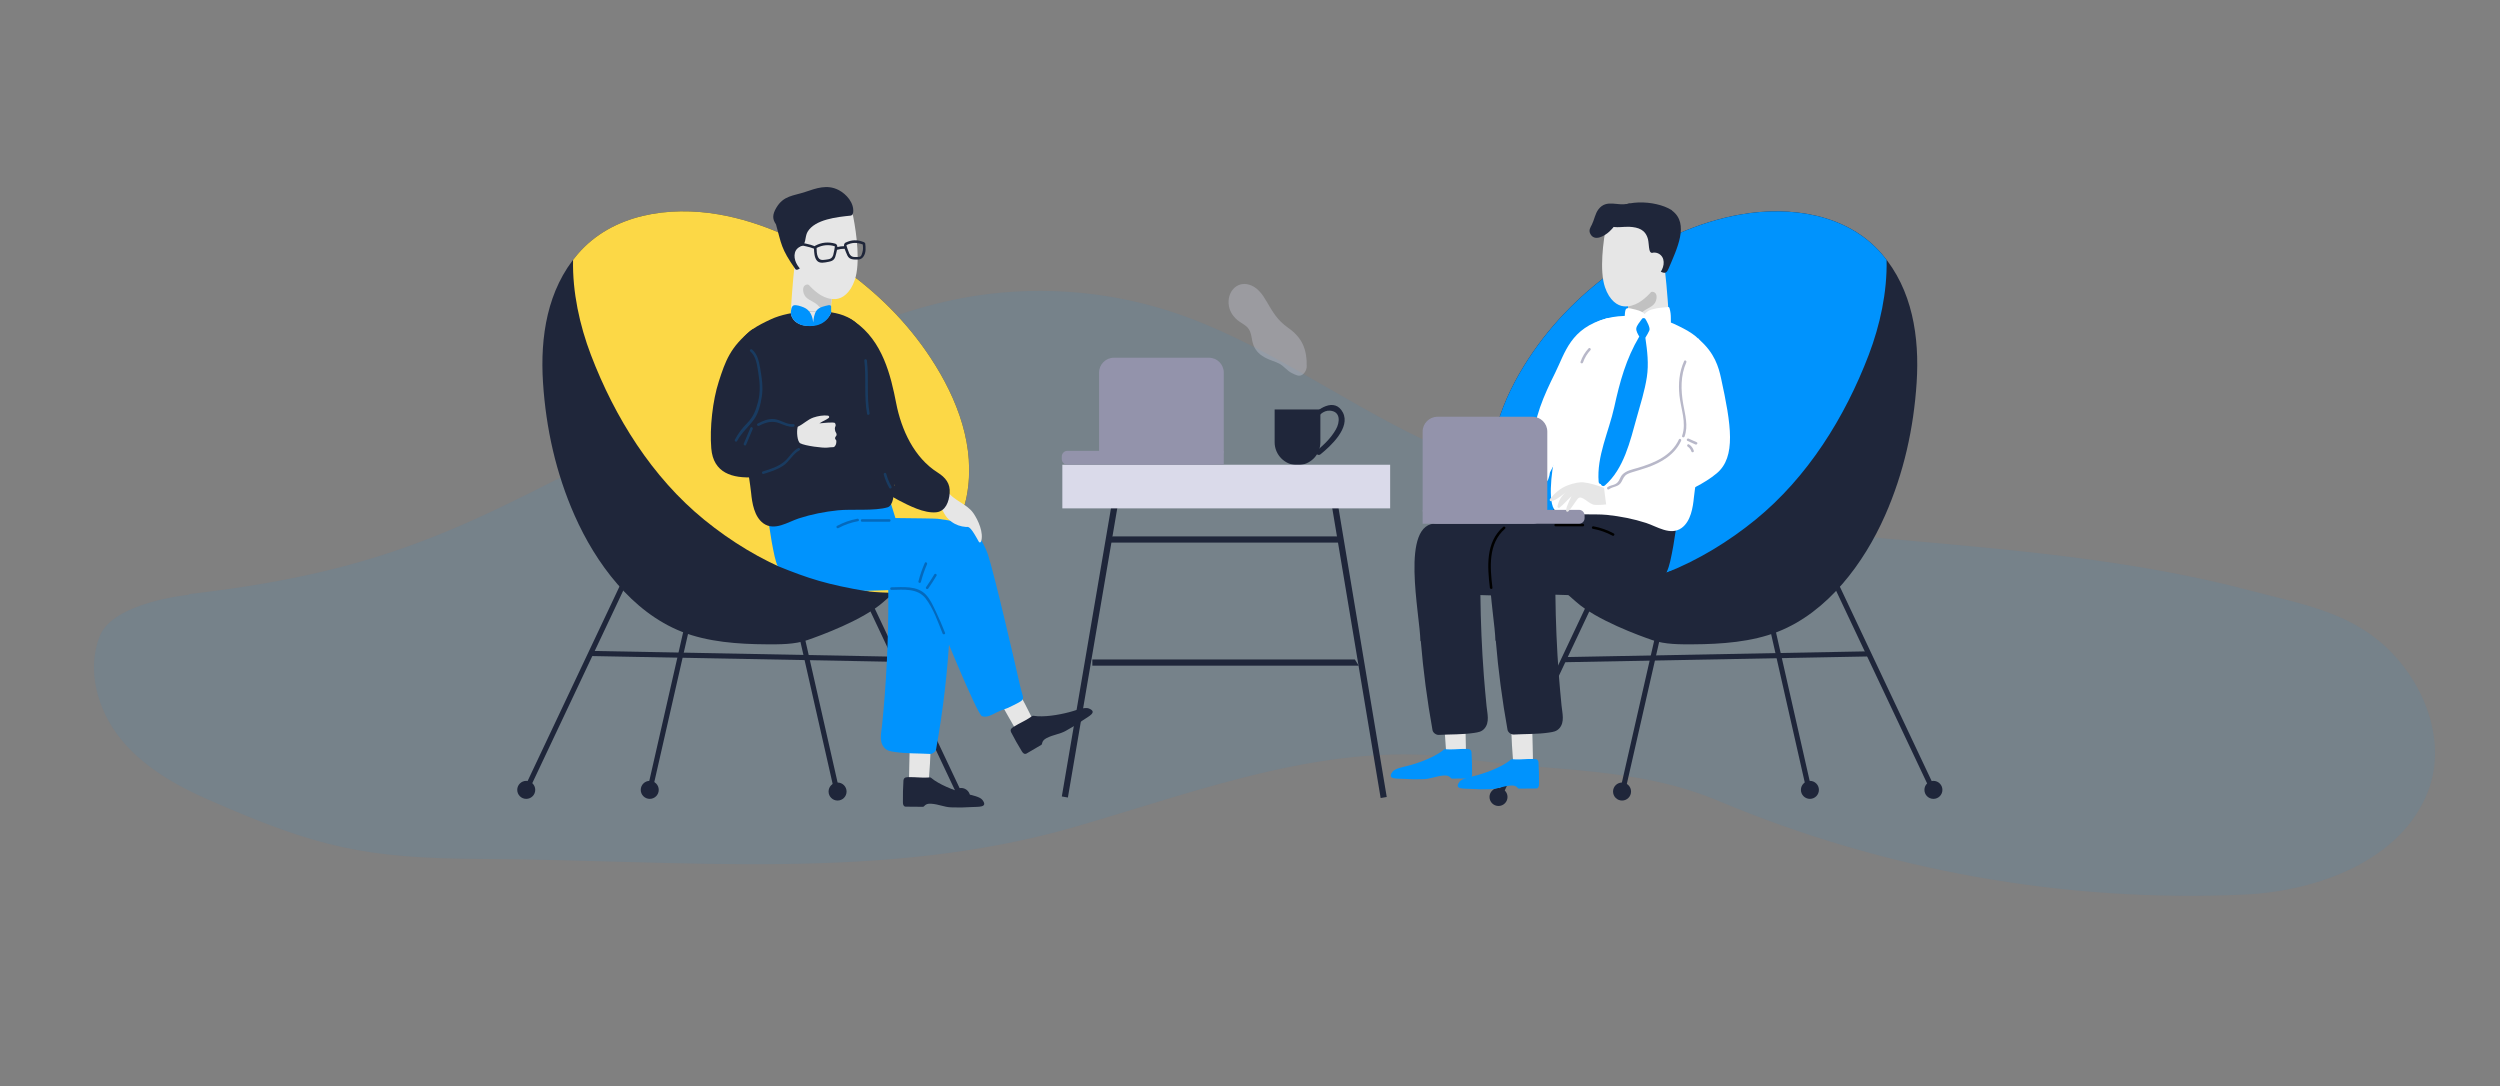 <?xml version="1.0" encoding="utf-8"?>
<!-- Generator: Adobe Illustrator 23.0.1, SVG Export Plug-In . SVG Version: 6.00 Build 0)  -->
<svg version="1.1" id="Layer_1" xmlns="http://www.w3.org/2000/svg" xmlns:xlink="http://www.w3.org/1999/xlink" x="0px" y="0px"
	 viewBox="0 0 686 298" style="enable-background:new 0 0 686 298;" xml:space="preserve">
<rect x="0" y="0" width="686" height="298" fill="#808080" stroke="none"/>
<style type="text/css">
	.st0{opacity:0.1;}
	.st1{fill:#0093FD;}
	.st2{opacity:0.08;}
	.st3{fill:#F5F5F5;}
	.st4{fill:#F4F3EE;}
	.st5{fill:#E6E6E6;}
	.st6{fill:#FFD931;}
	.st7{fill:#1F263A;}
	.st8{fill:#284F4C;}
	.st9{fill:#FFFFFF;}
	.st10{fill:#B3B3B3;}
	.st11{fill:#2992FA;}
	.st12{fill:#27374D;}
	.st13{fill:#DE614B;}
	.st14{fill:#2C294C;}
	.st15{fill:#EAEAEA;}
	.st16{fill:#D6D6D6;}
	.st17{fill:#223359;}
	.st18{fill:#FCD846;}
	.st19{fill:#DADAEA;}
	.st20{fill:#E8BC05;}
	.st21{fill:#CECECE;}
	.st22{opacity:0.4;fill:#E6E6E6;}
	.st23{opacity:0.4;}
	.st24{fill:#2A2BEE;}
	.st25{fill:url(#SVGID_1_);}
	.st26{fill:url(#SVGID_2_);}
	.st27{fill:none;stroke:#2A2BEE;stroke-width:8;stroke-miterlimit:10;}
	.st28{fill:none;stroke:url(#SVGID_3_);stroke-width:8;stroke-miterlimit:10;}
	.st29{fill:none;stroke:url(#SVGID_4_);stroke-width:7;stroke-miterlimit:10;}
	.st30{fill:url(#SVGID_5_);}
	.st31{fill:url(#SVGID_6_);}
	.st32{fill:url(#SVGID_7_);}
	.st33{fill:url(#SVGID_8_);}
	.st34{fill:url(#SVGID_9_);}
	.st35{fill:url(#SVGID_10_);}
	.st36{fill:url(#SVGID_11_);}
	.st37{fill:url(#SVGID_12_);}
	.st38{fill:url(#SVGID_13_);}
	.st39{fill:url(#SVGID_14_);}
	.st40{fill:url(#SVGID_15_);}
	.st41{fill:url(#SVGID_16_);}
	.st42{fill:url(#SVGID_17_);}
	.st43{fill:url(#SVGID_18_);}
	.st44{fill:url(#SVGID_19_);}
	.st45{fill:url(#SVGID_20_);}
	.st46{fill:#F9FBFF;}
	.st47{fill:#EDF5FC;}
	.st48{fill:none;stroke:#2A2BEE;stroke-width:3;stroke-miterlimit:10;}
	.st49{fill:url(#SVGID_21_);}
	.st50{fill:url(#SVGID_22_);}
	.st51{fill:url(#SVGID_23_);}
	.st52{fill:url(#SVGID_24_);}
	.st53{fill:url(#SVGID_25_);}
	.st54{fill:#DBDBDB;}
	.st55{fill:#AF9279;}
	.st56{fill:#F7DABC;}
	.st57{fill:#027FCC;}
	.st58{fill:#747489;}
	.st59{fill:#E2B705;}
	.st60{fill:#263556;}
	.st61{fill:#E0E0E0;}
	.st62{fill:#C4C4C4;}
	.st63{fill:#006EB2;}
	.st64{fill:#B8B8C9;}
	.st65{fill:#9393AB;}
	.st66{fill:#E5B900;}
	.st67{fill:#5578A3;}
	.st68{opacity:0.3;fill:#DADAEA;}
	.st69{fill:#C6C6C6;}
	.st70{fill:#0469BC;}
	.st71{opacity:0.2;}
	.st72{fill:#C1C1C1;}
	.st73{fill:#F2F2F2;}
	.st74{opacity:0.51;fill:#E6E1FF;}
	.st75{fill:#709FE0;}
	.st76{fill:#5183BF;}
	.st77{fill:#D1D1D1;}
	.st78{fill:#D6AE05;}
	.st79{fill:#DCDAE0;}
	.st80{fill:#F3F3F5;}
	.st81{fill:#D9924E;}
	.st82{fill:#C2C2ED;}
	.st83{fill:#636375;}
	.st84{fill:#543237;}
	.st85{fill:#3F3E66;}
	.st86{fill:#585866;}
	.st87{fill:#A04B40;}
	.st88{fill:#B7743D;}
	.st89{fill:#0074D3;}
</style>
<g class="st2">
	<path class="st1" d="M52,163c61.52-7.07,81.28-22.22,136.73-49.8c24.49-12.18,48.57-26.43,75.46-31.44
		c18.89-3.52,38.66-2.24,56.94,3.68c24.71,8,45.96,24.01,69.41,35.19c69.61,33.2,152.06,21.65,226.62,41.35
		c14.02,3.7,27.21,5.79,37.74,15.75c10.54,9.96,16.58,25.87,11.36,39.4c-7.31,18.93-30.22,27.44-50.49,28.35
		c-49.14,2.22-98.75-6.61-144.11-25.66c-22.92-9.62-45.19-7.94-69.77-11.61c-35.86-5.35-71.42,8.31-106.22,18.48
		c-52.96,15.48-108.17,9.26-163.35,9.01c-32.34-0.15-45.35-3.2-74.97-16.18c-9.15-4.01-18.13-9.13-24.37-16.93
		c-6.24-7.8-9.28-18.76-5.61-28.05c3.67-9.29,24.3-11.31,24.3-11.31"/>
</g>
<g>
	<g>
		<path class="st7" d="M356.04,127.64c3.47,0,6.27-2.81,6.27-6.27v-9.01h-12.55v9.01C349.77,124.83,352.58,127.64,356.04,127.64z"/>
	</g>
	<g>
		<polygon class="st7" points="367.34,148.89 367.14,147.19 305.21,147.19 304.5,148.89 		"/>
	</g>
	<g>
		<path class="st5" d="M396.36,195.41c0.27-2.26,3.44-1.18,4.78-0.93c0.16,0.03,0.27,0.12,0.34,0.25c0.23-0.04,0.45,0.08,0.48,0.41
			c0.17,2.42,0.29,11.19,0.34,13.1c0,0.18-5.26,0.11-5.29-0.13C396.76,206.21,396.13,197.38,396.36,195.41z"/>
	</g>
	<g>
		<path class="st1" d="M382.15,211.72c0.67-0.86,3.06-1.31,3.99-1.54c2.91-0.72,6.63-2.11,9.11-3.77c1.44-0.97,0.55-0.84,2.33-0.78
			c1.51,0.05,3.07-0.16,4.54-0.12c0.63,0.02,1.53-0.12,1.66,0.88c0.13,2,0.17,3.99,0.15,5.99c0.01,1.25-0.68,1.23-0.79,1.23
			c-1.58,0.02-3.16,0.03-4.73,0.04c-0.39,0-0.5-0.97-2.2-0.85c-2.19,0.15-3.57,0.93-5.5,1c-2.02,0.07-3.57,0.06-5.62-0.08
			C383.38,213.59,380.39,213.96,382.15,211.72z"/>
	</g>
	<g>
		<polygon class="st7" points="372.84,182.66 371.77,180.95 299.74,180.95 299.74,182.66 		"/>
	</g>
	<g>
		<polygon class="st7" points="378.85,218.98 380.52,218.69 365.56,129.04 363.88,129.33 		"/>
	</g>
	<g>
		<polygon class="st7" points="293.03,218.84 291.36,218.55 306.63,129.04 308.31,129.33 		"/>
	</g>
	
		<rect x="291.5" y="127.52" transform="matrix(-1 -1.224647e-16 1.224647e-16 -1 672.956 267.017)" class="st19" width="89.95" height="11.97"/>
	<g>
		<g>
			
				<rect x="122.86" y="183.99" transform="matrix(0.427 -0.904 0.904 0.427 -75.583 250.138)" class="st7" width="73.34" height="1.41"/>
		</g>
	</g>
	<g>
		<g>
			
				<rect x="151.91" y="183.99" transform="matrix(0.222 -0.975 0.975 0.222 -35.667 324.702)" class="st7" width="67.31" height="1.41"/>
		</g>
	</g>
	<g>
		<g>
			
				<rect x="221.75" y="151.47" transform="matrix(0.975 -0.221 0.221 0.975 -35.389 53.849)" class="st7" width="1.41" height="66.56"/>
		</g>
	</g>
	<g>
		<g>
			
				<rect x="247.48" y="149.12" transform="matrix(0.904 -0.427 0.427 0.904 -55.569 123.765)" class="st7" width="1.41" height="73.34"/>
		</g>
	</g>
	<g>
		
			<rect x="203.15" y="123.41" transform="matrix(0.019 -1 1 0.019 47.904 352.994)" class="st14" width="1.41" height="57.35"/>
	</g>
	<g>
		<g>
			
				<rect x="203.3" y="138.26" transform="matrix(0.019 -1 1 0.019 19.968 380.69)" class="st7" width="1.41" height="83.82"/>
		</g>
	</g>
	<g>
		<circle class="st7" cx="144.4" cy="216.74" r="2.47"/>
	</g>
	<g>
		<circle class="st7" cx="178.29" cy="216.74" r="2.47"/>
	</g>
	<g>
		<circle class="st7" cx="229.83" cy="217.2" r="2.47"/>
	</g>
	<g>
		<circle class="st7" cx="263.73" cy="218.69" r="2.47"/>
	</g>
	<g>
		<path class="st67" d="M244.84,116.06c0.08-0.02,0.13-0.03,0.13-0.03C244.96,116.03,244.9,116.04,244.84,116.06z"/>
	</g>
	<g>
		<path class="st7" d="M255.44,98.33c-6.57-10.02-15.08-18.41-24.91-25.21c-9.79-6.77-21.52-12.25-33.29-14.28
			c-13.6-2.35-29.2-0.18-38.7,10.87c-8.4,9.76-10.34,22.75-9.54,35.24c0.82,12.64,3.55,24.89,8.67,36.48
			c5.78,13.09,15.71,26.5,29.37,31.9c7.19,2.84,15.58,3.43,23.25,3.47c3.71,0.02,7.72,0.06,11.26-1.16
			c3.48-1.2,15.24-5.47,20.86-10.46c9.35-8.31,20.48-16.61,22.85-29.03C267.83,122.74,262.75,109.48,255.44,98.33z"/>
	</g>
	<path class="st18" d="M255.44,98.33c-6.57-10.02-15.08-18.41-24.91-25.21c-9.79-6.77-21.52-12.25-33.29-14.28
		c-13.6-2.35-29.2-0.18-38.7,10.87c-0.45,0.52-0.87,1.06-1.29,1.6c-0.19,8.83,1.8,17.94,4.9,26.08
		c6.54,17.13,16.75,33.54,31.08,45.22c14.71,11.98,32.87,20.03,52.05,20.04c8.63-7.51,17.84-15.34,19.98-26.5
		C267.83,122.74,262.75,109.48,255.44,98.33z"/>
	<g>
		<g>
			
				<rect x="514.68" y="148.02" transform="matrix(0.904 -0.427 0.427 0.904 -29.517 237.752)" class="st7" width="1.41" height="73.34"/>
		</g>
	</g>
	<g>
		<g>
			
				<rect x="488.65" y="151.04" transform="matrix(0.975 -0.221 0.221 0.975 -28.75 112.953)" class="st7" width="1.41" height="67.31"/>
		</g>
	</g>
	<g>
		<g>
			
				<rect x="419.18" y="184.04" transform="matrix(0.222 -0.975 0.975 0.222 171.995 584.992)" class="st7" width="66.56" height="1.41"/>
		</g>
	</g>
	<g>
		<g>
			
				<rect x="390.06" y="185.08" transform="matrix(0.427 -0.904 0.904 0.427 76.571 492.395)" class="st7" width="73.34" height="1.41"/>
		</g>
	</g>
	<g>
		
			<rect x="442.39" y="151.38" transform="matrix(1 -0.019 0.019 1 -2.811 9)" class="st14" width="57.35" height="1.41"/>
	</g>
	<g>
		<g>
			
				<rect x="429" y="179.46" transform="matrix(1 -0.019 0.019 1 -3.346 9.002)" class="st7" width="83.82" height="1.41"/>
		</g>
	</g>
	<g>
		<circle class="st7" cx="530.53" cy="216.74" r="2.47"/>
	</g>
	<g>
		<circle class="st7" cx="496.64" cy="216.74" r="2.47"/>
	</g>
	<g>
		<circle class="st7" cx="445.09" cy="217.2" r="2.47"/>
	</g>
	<g>
		<circle class="st7" cx="411.19" cy="218.69" r="2.47"/>
	</g>
	<g>
		<path class="st67" d="M430.08,116.06c-0.08-0.02-0.13-0.03-0.13-0.03C429.97,116.03,430.02,116.04,430.08,116.06z"/>
	</g>
	<g>
		<path class="st7" d="M419.49,98.33c6.57-10.02,15.08-18.41,24.91-25.21c9.79-6.77,21.52-12.25,33.29-14.28
			c13.6-2.35,29.2-0.18,38.7,10.87c8.4,9.76,10.34,22.75,9.54,35.24c-0.82,12.64-3.55,24.89-8.67,36.48
			c-5.78,13.09-15.71,26.5-29.37,31.9c-7.19,2.84-15.58,3.43-23.25,3.47c-3.71,0.02-7.72,0.06-11.26-1.16
			c-3.48-1.2-15.24-5.47-20.86-10.46c-9.35-8.31-20.48-16.61-22.85-29.03C407.1,122.74,412.18,109.48,419.49,98.33z"/>
	</g>
	<g>
		<path class="st1" d="M419.49,98.33c6.57-10.02,15.08-18.41,24.91-25.21c9.79-6.77,21.52-12.25,33.29-14.28
			c13.6-2.35,29.2-0.18,38.7,10.87c0.45,0.52,0.87,1.06,1.29,1.6c0.19,8.83-1.8,17.94-4.9,26.08
			c-6.54,17.13-16.75,33.54-31.08,45.22c-14.71,11.98-32.87,20.03-52.05,20.04c-8.63-7.51-17.84-15.34-19.98-26.5
			C407.1,122.74,412.18,109.48,419.49,98.33z"/>
	</g>
	<g>
		<path class="st7" d="M368.49,113.2c-2.23-4.3-7.19-0.99-9.01,1.71c-0.51,0.76,0.71,1.46,1.22,0.71c0.99-1.45,2.34-3.08,4.27-2.93
			c2.93,0.23,2.72,3.16,1.62,5.11c-1.28,2.29-3.25,4.22-5.26,5.86c-0.71,0.58,0.3,1.58,1.01,1.01
			C365.15,122.4,370.64,117.35,368.49,113.2z"/>
	</g>
	<path class="st65" d="M331.73,127.52h-26.07c-2.25,0-4.07-1.82-4.07-4.07v-21.22c0-2.25,1.82-4.07,4.07-4.07h26.07
		c2.25,0,4.07,1.82,4.07,4.07v21.22C335.8,125.7,333.98,127.52,331.73,127.52z"/>
	<path class="st65" d="M292.9,123.71h42.9v3.82h-42.9c-0.85,0-1.54-0.69-1.54-1.54v-0.73C291.36,124.4,292.05,123.71,292.9,123.71z"
		/>
	<path class="st68" d="M353.47,89.95c-2.98-2.09-4.22-4.35-6.01-7.39c-0.99-1.69-2.2-3.42-4.07-4.22c-3.54-1.52-6.45,1.28-6.27,4.87
		c0.09,1.89,1.03,3.42,2.42,4.62c0.88,0.76,2.11,1.25,2.87,2.14c1.11,1.3,0.95,3.2,1.53,4.71c0.7,1.79,1.92,2.82,3.61,3.66
		c1.09,0.54,2.3,0.84,3.39,1.39c1.33,0.67,2.24,2,3.53,2.64c1.24,0.62,1.94,0.93,2.72,0.55c0.67-0.33,1.35-1.34,1.37-2.31
		C358.66,95.87,357.35,92.68,353.47,89.95z"/>
	<g>
		<path class="st5" d="M219.74,70.49c2.42-0.51,4.84-0.97,7.27-1.37c0.22-0.04,0.42-0.03,0.61-0.01c1.26,0,2.58,1.07,2.17,2.7
			c-1.52,6.03-1.31,9.7-2.2,15.87c-0.4,2.76-10.78,1.48-10.73,0.36c0.19-4.27,0.7-11.23,1.2-15.48
			C218.16,71.63,218.76,70.69,219.74,70.49z"/>
	</g>
	<g>
		<path class="st69" d="M224.27,83.63c-0.96-0.87-2.29-1.19-3.17-2.15c-1-1.08-1.21-3.71,0.9-3.38c0.25,0.04,0.42,0.18,0.52,0.36
			c0.91,0.15,2.06,1,2.79,1.58c0.13-0.1,0.29-0.16,0.44-0.15c0.84,0.07,1.79,0.55,2.57,1.23c-0.17,1.61-0.33,3.23-0.5,4.85
			c-0.38,0.01-0.77-0.06-1.13-0.21C225.65,85.32,225.08,84.36,224.27,83.63z"/>
	</g>
	<g>
		<path class="st5" d="M216.93,55.24c1.33-2.03,4.38-0.45,6.58-0.87c2.6-0.49,4.39-2.63,6.14-0.72c2.03,1.53,3.96,3.16,4.47,5.77
			c0.94,4.81,1.99,12.81,0.43,17.41c-1.24,3.63-3.42,5.1-5.21,5.23c-3,0.22-5.41-1.77-7.13-3.58c-1.49-1.57-3.29-4.05-3.8-5.13
			C215.47,67.16,212.97,61.29,216.93,55.24z"/>
	</g>
	<g>
		<path class="st5" d="M278.14,187.69c-1.39-1.8-3.56,0.76-4.58,1.66c-0.12,0.11-0.17,0.24-0.17,0.39c-0.21,0.08-0.35,0.3-0.2,0.59
			c1.1,2.16,5.49,9.75,6.43,11.42c0.09,0.16,4.57-2.6,4.47-2.83C283.34,197.15,279.35,189.25,278.14,187.69z"/>
	</g>
	<g>
		<path class="st7" d="M298.72,194.38c-1.02-0.39-3.3,0.44-4.21,0.72c-2.87,0.87-6.77,1.59-9.75,1.44c-1.74-0.09-0.91-0.44-2.4,0.53
			c-1.27,0.82-2.72,1.43-3.96,2.22c-0.53,0.34-1.37,0.68-0.97,1.61c0.91,1.78,1.9,3.52,2.94,5.22c0.63,1.08,1.22,0.7,1.31,0.65
			c1.37-0.8,2.73-1.59,4.08-2.39c0.34-0.2-0.07-1.09,1.45-1.86c1.96-0.99,3.55-1.03,5.23-1.97c1.77-0.98,3.1-1.78,4.78-2.96
			C298.62,196.62,301.38,195.4,298.72,194.38z"/>
	</g>
	<g>
		<path class="st5" d="M255.33,203.15c-0.27-2.26-3.44-1.18-4.78-0.93c-0.16,0.03-0.27,0.12-0.34,0.25
			c-0.23-0.04-0.45,0.08-0.48,0.41c-0.17,2.42-0.29,11.19-0.34,13.1c0,0.18,5.26,0.11,5.29-0.13
			C254.93,213.94,255.56,205.11,255.33,203.15z"/>
	</g>
	<g>
		<path class="st7" d="M269.54,219.46c-0.67-0.86-3.06-1.31-3.99-1.54c-2.91-0.72-6.63-2.11-9.11-3.77
			c-1.44-0.97-0.55-0.84-2.33-0.78c-1.51,0.05-3.07-0.16-4.54-0.12c-0.63,0.02-1.53-0.12-1.66,0.88c-0.13,2-0.17,3.99-0.15,5.99
			c-0.01,1.25,0.68,1.23,0.79,1.23c1.58,0.02,3.16,0.03,4.73,0.04c0.39,0,0.5-0.97,2.2-0.85c2.19,0.15,3.57,0.93,5.5,1
			c2.02,0.07,3.57,0.06,5.62-0.08C268.31,221.33,271.3,221.7,269.54,219.46z"/>
	</g>
	<g>
		<path class="st1" d="M279.9,188.13c-1.22-5.5-6.99-30.4-8.81-35.97c-0.57-1.75-2.41-5.39-3.82-6.64
			c-2.61-2.33-6.64-2.66-9.99-3.17c-0.44-0.07-5.96-0.14-11.58-0.2c-1.33-4.39-2.73-8.92-5.03-12.64c-0.85-1.37-2.63-0.87-3.16,0.23
			c-0.08-0.1-0.16-0.19-0.24-0.29c-1.03-1.19-3.04-0.18-3.04,1.23c-0.55-0.34-1.17-0.33-1.68-0.1c-0.11-0.07-0.23-0.13-0.36-0.19
			c-0.98-0.43-2.17-0.09-2.55,0.87c-0.66-1.09-1.33-1.99-1.94-2.57c-4.11-3.93-11.09,3.27-16.25,4.52
			c-0.77,0.19-1.26,0.92-1.29,1.68c-0.14,0.25-0.21,0.56-0.16,0.94c0.64,5.63,1.33,11.34,2.56,16.87c0.99,4.42,3.29,7.51,7.74,8.77
			c5.12,1.45,28.69,0.32,33.83-0.08c3.9,10,14.04,34.78,15.34,35.14c1.46,0.4,2.57-0.34,3.76-0.93c2.74-1.35,1.86-0.58,4.59-1.95
			C281.83,191.65,280.81,192.24,279.9,188.13z"/>
	</g>
	<g>
		<path class="st1" d="M258.73,171.63c0.14-1.42,0.28-2.85,0.42-4.27c0.18-1.8-3.18-1.97-3.15-2.45c0.12-1.53-2.83-5-2.81-6.77
			c0.01-1.08-0.69-1.63-1.47-1.7c-0.08-0.54-0.17-1.07-0.28-1.61c-0.36-1.71-3.06-1.68-3.43,0c-0.31,1.38-0.82,1.15-0.87-0.34
			c-0.07-2.27-3.6-2.28-3.53,0c0.34,12.06,0.09,24.13-0.83,36.16c-0.21,2.78-0.46,5.55-0.74,8.32c-0.2,2-0.9,4.48,0.58,6.17
			c0.8,0.91,1.69,1.02,2.83,1.19c3.15,0.48,6.53,0.37,9.7,0.55c0.72,0.04,1.58-0.58,1.72-1.31c1.92-10.65,3.17-21.39,3.74-32.19
			C260.68,172.27,259.68,171.63,258.73,171.63z"/>
	</g>
	<path class="st70" d="M259.32,173.64c-0.75-1.93-1.57-3.83-2.46-5.7c-0.78-1.63-1.54-3.42-2.8-4.76c-2.38-2.53-6.29-2.07-9.44-2.02
		c-0.46,0.01-0.46,0.71,0,0.71c3.28-0.05,7.17-0.54,9.4,2.38c2.09,2.74,3.36,6.4,4.62,9.58
		C258.81,174.24,259.49,174.06,259.32,173.64z"/>
	<path class="st70" d="M253.77,154.46c-0.72,1.64-1.31,3.32-1.75,5.05c-0.11,0.44,0.56,0.63,0.68,0.19c0.44-1.67,0.99-3.3,1.68-4.88
		C254.55,154.41,253.95,154.05,253.77,154.46z"/>
	<path class="st70" d="M256.37,157.62c-0.71,1.19-1.47,2.36-2.26,3.5c-0.26,0.38,0.35,0.73,0.61,0.36c0.79-1.14,1.54-2.31,2.25-3.5
		C257.21,157.59,256.6,157.23,256.37,157.62z"/>
	<path class="st70" d="M235.26,142.34c-1.96,0.36-3.82,1.02-5.57,1.96c-0.4,0.21-0.04,0.82,0.35,0.61c1.71-0.92,3.5-1.54,5.4-1.89
		C235.89,142.94,235.7,142.26,235.26,142.34z"/>
	<path class="st70" d="M244.03,142.47c-2.49,0-4.99,0-7.48,0c-0.45,0-0.45,0.7,0,0.7c2.49,0,4.99,0,7.48,0
		C244.48,143.17,244.48,142.47,244.03,142.47z"/>
	<g>
		<path class="st7" d="M244.12,123.34c-1.81-7.54-4.56-14.8-5.71-22.48c-0.97-6.47-0.18-11.74-6.93-14.3
			c-5.25-1.99-14.69-1.39-19.89,1.03c-3.62,1.68-6.97,3.46-8.09,6.08c-1.1,2.57,0,5.93-0.36,11.56c-0.56,8.7,2.59,26.06,2.96,29.97
			c0.27,2.78,0.85,6.58,3.37,8.41c3.05,2.21,6.77-0.4,9.74-1.37c3.46-1.12,7.08-1.83,10.71-2.21c3.66-0.38,10.14,0.24,13.66-0.83
			C246.45,138.31,245.25,128.08,244.12,123.34z"/>
	</g>
	<g>
		<path class="st7" d="M230.05,52.11c-3.11-1.57-6.05-0.46-9.1,0.56c-3.33,1.11-5.9,0.98-7.9,4.29c-1.22,2.03-1.06,3.26-0.12,4.6
			c1.49,5.34,1.34,6.65,5.34,12.31c0.35,0.49,1.61-0.28,1.6-0.95c-0.03-1.75-0.11-3.5-0.21-5.25c1.66-0.47,1.09-2.61,1.93-4.05
			c2.03-3.46,8.21-4.08,11.79-4.45c0.42-0.04,0.64-0.37,0.68-0.7c0.02-0.05,0.05-0.1,0.05-0.17
			C234.41,55.71,232.28,53.24,230.05,52.11z"/>
	</g>
	<g>
		<path class="st5" d="M218.13,69.34c0.23-0.85,0.93-1.6,1.94-1.81c1.12-0.23,1.85,0.32,2.56,0.93c1.11,0.96-0.42,2.27-1.67,1.9
			c0.02,0.2,0.03,0.41,0.08,0.55c0.26,0.73,0.77,1.31,1.4,1.82c1.29,1.06-0.9,2.7-2.18,1.67C218.79,73.22,217.64,71.17,218.13,69.34
			z"/>
	</g>
	<g>
		<path class="st7" d="M237.42,66.81c-0.02-0.16-0.31-0.35-0.38-0.38c-1.85-0.68-3.26-0.69-5.04,0.15c-0.01,0-0.13,0.09-0.13,0.1
			c-0.25,0.2-0.3,0.52-0.26,0.87c-0.62,0-1.24,0.08-1.84,0.24c-0.01-0.37-0.11-0.68-0.39-0.84c-0.01-0.01-0.14-0.08-0.15-0.08
			c-1.89-0.57-3.83-0.38-5.56,0.57c-0.06,0.03-0.09,0.07-0.12,0.11c-1.41-0.59-3.02-0.77-4.49-1.19c-0.44-0.13-0.63,0.56-0.19,0.69
			c1.47,0.43,3.08,0.6,4.49,1.19c0.04,1.08,0.1,2.41,0.78,3.25c0.76,0.94,2.16,0.54,3.17,0.36c1.51-0.27,1.82-0.81,2.14-2.3
			c0.05-0.24,0.16-0.61,0.23-1c0.68-0.2,1.37-0.3,2.08-0.29c0.13,0.39,0.3,0.76,0.39,1c0.54,1.43,0.92,1.91,2.45,1.96
			c1.03,0.03,1.83,0.05,2.44-0.99C237.67,69.2,237.54,67.94,237.42,66.81z M228.64,69.96c-0.37,1.09-1.01,1.15-2.02,1.29
			c-1,0.14-1.74,0.23-2.21-0.83c-0.31-0.69-0.31-1.58-0.34-2.35c0-0.01,0.01-0.02,0.01-0.03c1.57-0.82,3.28-0.99,4.98-0.47
			C229.16,67.6,228.75,69.62,228.64,69.96z M236.65,69.21c-0.32,1.12-0.41,1.31-1.42,1.32c-1.03,0.01-1.67,0.05-2.19-0.98
			c-0.16-0.32-0.86-2.26-0.77-2.3c1.62-0.77,2.8-0.76,4.47-0.17C236.83,67.84,236.86,68.47,236.65,69.21z"/>
	</g>
	<g>
		<path class="st5" d="M267.1,140.82c-1.86-2.67-5.38-3.37-7.16-6.09c-0.23-0.35-0.78,0-0.55,0.35c0.28,0.43,0.61,0.8,0.96,1.14
			c-0.28-0.18-0.55-0.37-0.84-0.54c-0.27-0.16-0.56,0.17-0.46,0.41c-0.07,0.06-0.12,0.14-0.14,0.24c-0.17,0.05-0.31,0.22-0.26,0.38
			c-0.07,0.08-0.1,0.19-0.05,0.31c-0.13,0.09-0.2,0.26-0.1,0.43c0.1,0.16,0.19,0.32,0.28,0.48c0,0.03,0,0.05,0.01,0.08
			c0.01,0.02,0.01,0.04,0.02,0.06c-0.27-0.27-0.7,0.02-0.51,0.38c0.08,0.15,0.16,0.3,0.25,0.45c-0.07-0.06-0.13-0.13-0.21-0.18
			c-0.33-0.25-0.78,0.23-0.44,0.48c0.77,0.58,1.02,1.53,1.56,2.3c0.44,0.62,0.98,1.17,1.59,1.63c1.18,0.89,2.54,1.35,4.01,1.46
			c0.63-0.03,1.05-0.32,2.91,2.96c0.22,0.38,0.43,0.77,0.65,1.15c0.15,0.26,0.51,0.14,0.59-0.11
			C269.98,146.23,268.44,142.76,267.1,140.82z"/>
	</g>
	<g>
		<path class="st5" d="M217,85.96c0.83,5,9.52,4.23,11.06-0.27C224.67,85.16,220.6,85.29,217,85.96z"/>
	</g>
	<g>
		<path class="st7" d="M222.86,124.8c-2.45,0.52-4.89,1.08-7.35,1.62c0.11-0.23,0.21-0.47,0.29-0.73c0.34-1.22,0.05-2.02-0.62-2.52
			c0.15-0.18,0.28-0.36,0.38-0.57c1.04-2.06-0.84-3.66-2.47-4.5c-1.62-0.84-3.06,1.6-1.43,2.45c1.5,0.79,0.19,1.49-1.47,2
			c-1.35,0.17-2.62,0.49-3.39,0.78c-0.11,0.04-0.18,0.07-0.25,0.1c-0.06-0.92-0.18-2.05-0.39-3.25c0-0.25,0.01-0.5,0.02-0.75
			c0.65-3,0.97-6.24,1.41-8.95c0.13-0.78-0.32-1.38-0.88-1.64c0.14-0.72,0.28-1.44,0.42-2.16c0.31-1.59-1.68-2.45-2.6-1.1
			c-0.06,0.08-0.1,0.17-0.16,0.25c0.08-0.49,0.15-0.99,0.21-1.49c0.32-0.82,0.66-1.63,1.02-2.43c0.51-1.14-0.5-2.17-1.41-2.15
			c1.31-2.67,2.88-5.2,4.79-7.48c1.15-1.38-1.49-2.79-2.9-1.64c-5.72,4.66-7.02,8.4-8.84,14.03c-1.7,5.23-2.53,12.78-2.07,18.36
			c1.1,13.53,20.85,6.1,28.45,4.5C225.41,127.17,224.65,124.42,222.86,124.8z"/>
	</g>
	<g>
		<path class="st7" d="M257.29,129.66c-6.47-4.08-9.96-11.74-11.38-19.03c-1.45-7.47-3.71-17.12-11.45-22.41
			c-3.19-2.18-1.87,0.36-1.54,1.83c0.07,0.3,0.13,0.53,0.19,0.73c-0.01,0.26,0.04,0.51,0.16,0.73c0.09,0.29,0.27,0.56,0.59,0.77
			c0.38,0.24,0.66,0.39,0.94,0.46c0.06,0.08,0.12,0.16,0.18,0.25c-0.51,0.21-0.9,0.67-0.85,1.26c0.05,0.59,0.11,1.17,0.16,1.76
			c0.06,0.66,0.49,1.08,0.99,1.25c0.17,0.43,0.33,0.86,0.49,1.29c0.01,0.11,0.03,0.22,0.07,0.34c1.87,5.48,3.29,11.05,4.3,16.74
			c0.1,0.54,0.4,0.84,0.77,0.96c-0.28,0.22-0.46,0.57-0.4,1.09c0.14,1.17,0.31,2.32,0.52,3.46c-0.48,0.31-0.79,0.87-0.62,1.54
			c0.85,3.29,2.18,8.19,5.15,10.52c0,0.02,0,0.05,0.01,0.07c-1.62-1.19-3.01-2.65-4.04-4.53c-0.88-1.6-3.34-0.17-2.46,1.44
			c1.71,3.13,4.29,5.4,7.44,7.05c2.88,1.5,7.1,3.69,10.41,3.34c2.56-0.27,3.48-2.92,3.67-5.22
			C260.81,132.68,259.45,131.03,257.29,129.66z"/>
	</g>
	<g>
		<path class="st7" d="M237.65,129.46c3.47,0,6.27-2.81,6.27-6.27v-9.01h-12.55v9.01C231.38,126.65,234.19,129.46,237.65,129.46z"/>
	</g>
	<g>
		<path class="st7" d="M226.01,115.39c2.23-4.3,7.19-0.99,9.01,1.71c0.51,0.76-0.71,1.46-1.22,0.71c-0.99-1.45-2.34-3.08-4.27-2.93
			c-2.93,0.23-2.72,3.16-1.62,5.11c1.28,2.29,3.25,4.22,5.26,5.86c0.71,0.58-0.3,1.58-1.01,1.01
			C229.36,124.59,223.86,119.54,226.01,115.39z"/>
	</g>
	<g>
		<path class="st5" d="M229.5,121.1c-0.01-0.64-0.35-0.35-0.35-0.81c0-0.6,0.44-0.56,0.41-1.08c-0.04-0.62-0.4-0.47-0.47-1.5
			c-0.05-0.77,0.47-0.75,0.05-1.59c-0.22-0.45-3.95,0.05-4.3,0.05c0.04-0.03,0.08-0.05,0.13-0.08c0.79-0.53,1.7-0.84,2.44-1.41
			c0.25-0.2,0.1-0.59-0.2-0.63c-1.26-0.17-2.81,0.11-4.01,0.52c-1.57,0.54-2.69,1.77-4.17,2.46c-0.16,0.07-0.21,0.22-0.19,0.35
			c-0.25,0.98-0.12,3.8,0.77,4.27c1.32,0.69,6.31,1.34,7.45,1.17c0.52-0.08,1.11-0.1,1.7-0.13
			C229.29,122.45,229.51,121.78,229.5,121.1z"/>
	</g>
	<g class="st71">
		<path class="st1" d="M208.62,101.23c-0.35-1.96-0.68-3.94-2.24-5.31c-0.34-0.3-0.84,0.2-0.5,0.5c1.61,1.41,1.84,3.67,2.17,5.67
			c0.45,2.73,0.67,5.39-0.02,8.1c-0.59,2.31-1.28,4.17-2.98,5.89c-1.37,1.38-2.49,2.85-3.4,4.58c-0.21,0.4,0.4,0.76,0.61,0.36
			c1.22-2.31,3.09-3.82,4.6-5.87c1.27-1.72,1.84-4.19,2.17-6.27C209.45,106.33,209.06,103.75,208.62,101.23z"/>
	</g>
	<g class="st71">
		<path class="st1" d="M205.93,117.38c-0.61,1.44-1.22,2.89-1.83,4.33c-0.18,0.41,0.43,0.77,0.61,0.36l1.83-4.33
			C206.72,117.33,206.11,116.97,205.93,117.38z"/>
	</g>
	<g class="st71">
		<path class="st1" d="M217.7,116.39c-1.89,0.15-3.36-1.15-5.18-1.38c-1.64-0.21-3.19,0.49-4.61,1.22c-0.4,0.21-0.05,0.82,0.36,0.61
			c1.94-1,3.62-1.49,5.73-0.67c1.25,0.48,2.32,1.03,3.7,0.92C218.15,117.06,218.16,116.36,217.7,116.39z"/>
	</g>
	<g class="st71">
		<path class="st1" d="M219,122.97c-1.63,0.86-2.41,2.56-3.8,3.71c-1.68,1.39-3.81,2.05-5.86,2.68c-0.43,0.13-0.25,0.82,0.19,0.68
			c1.87-0.58,3.79-1.17,5.42-2.28c1.7-1.16,2.6-3.22,4.41-4.18C219.76,123.37,219.41,122.76,219,122.97z"/>
	</g>
	<g class="st71">
		<path class="st1" d="M237.88,98.92c-0.05-0.45-0.76-0.45-0.71,0c0.59,4.88-0.13,9.81,0.76,14.66c0.08,0.45,0.76,0.26,0.68-0.19
			C237.74,108.61,238.46,103.73,237.88,98.92z"/>
	</g>
	<g class="st71">
		<path class="st1" d="M244.63,133.52c-0.64-1.11-1.11-2.27-1.45-3.51c-0.12-0.44-0.8-0.25-0.68,0.19c0.35,1.29,0.85,2.52,1.52,3.68
			C244.24,134.27,244.85,133.91,244.63,133.52z"/>
	</g>
	<g>
		<path class="st67" d="M426.06,117.32c-0.08-0.02-0.13-0.03-0.13-0.03C425.94,117.28,425.99,117.3,426.06,117.32z"/>
	</g>
	<g>
		<path class="st5" d="M455.22,72.48c-2.42-0.51-4.84-0.97-7.27-1.37c-0.22-0.04-0.42-0.03-0.61-0.01c-1.26,0-2.58,1.07-2.17,2.7
			c1.52,6.03,1.31,9.7,2.2,15.87c0.4,2.76,10.78,1.48,10.73,0.36c-0.19-4.27-0.7-11.23-1.2-15.48
			C456.8,73.62,456.19,72.69,455.22,72.48z"/>
	</g>
	<g>
		<path class="st72" d="M450.68,85.62c0.96-0.87,2.29-1.19,3.17-2.15c1-1.08,1.21-3.71-0.9-3.38c-0.25,0.04-0.42,0.18-0.52,0.36
			c-0.91,0.15-2.06,1-2.79,1.58c-0.13-0.1-0.29-0.16-0.44-0.15c-0.84,0.07-1.79,0.55-2.57,1.23c0.17,1.61,0.33,3.23,0.5,4.85
			c0.38,0.01,0.77-0.06,1.13-0.21C449.3,87.31,449.87,86.36,450.68,85.62z"/>
	</g>
	<g>
		<path class="st5" d="M440.84,61.42c-0.94,4.81-1.99,12.81-0.43,17.41c1.24,3.63,3.42,5.1,5.21,5.23c3,0.22,5.41-1.77,7.13-3.58
			c1.49-1.57,3.29-4.05,3.8-5.13c1.5-3.18,1.41-13.3-2.95-16.36C449.47,56.09,441.09,60.15,440.84,61.42z"/>
	</g>
	<g>
		<path class="st5" d="M414.75,198.16c0.27-2.26,3.44-1.18,4.78-0.93c0.16,0.03,0.27,0.12,0.34,0.25c0.23-0.04,0.45,0.08,0.48,0.41
			c0.17,2.42,0.29,11.19,0.34,13.1c0,0.18-5.26,0.11-5.29-0.13C415.14,208.96,414.51,200.13,414.75,198.16z"/>
	</g>
	<g>
		<path class="st1" d="M400.53,214.47c0.67-0.86,3.06-1.31,3.99-1.54c2.91-0.72,6.63-2.11,9.11-3.77c1.44-0.97,0.55-0.84,2.33-0.78
			c1.51,0.05,3.07-0.16,4.54-0.12c0.63,0.02,1.53-0.12,1.66,0.88c0.13,2,0.17,3.99,0.15,5.99c0.01,1.25-0.68,1.23-0.79,1.23
			c-1.58,0.02-3.16,0.03-4.73,0.04c-0.39,0-0.5-0.97-2.2-0.85c-2.19,0.15-3.57,0.93-5.5,1c-2.02,0.07-3.57,0.06-5.62-0.08
			C401.76,216.34,398.77,216.71,400.53,214.47z"/>
	</g>
	<g>
		<path class="st7" d="M460.74,136.15c-0.03-0.76-0.52-1.5-1.29-1.68c-5.17-1.26-12.15-8.45-16.25-4.52
			c-0.61,0.58-1.28,1.49-1.94,2.57c-0.37-0.96-1.57-1.3-2.55-0.87c-0.13,0.06-0.25,0.12-0.36,0.19c-0.51-0.24-1.13-0.24-1.68,0.1
			c0-1.41-2-2.43-3.04-1.23c-0.08,0.09-0.16,0.19-0.24,0.29c-0.54-1.1-2.32-1.6-3.16-0.23c-2.3,3.73-3.7,8.25-5.03,12.64
			c-4.15,0.05-8.23,0.1-10.27,0.15c-10.37-0.58-4.66,25.14-4.59,32.31c0,0.02,0.04-0.03,0.1-0.12c0.68,8.21,1.76,16.38,3.22,24.5
			c0.13,0.73,1,1.35,1.72,1.31c3.17-0.18,6.56-0.07,9.7-0.55c1.14-0.18,2.03-0.28,2.83-1.19c1.49-1.69,0.78-4.16,0.58-6.17
			c-0.28-2.77-0.52-5.54-0.74-8.32c-0.56-7.37-0.87-14.75-0.95-22.14c8.87,0.34,20.39,0.51,23.78-0.45
			c4.46-1.26,6.75-4.35,7.74-8.77c1.24-5.53,1.92-11.24,2.56-16.87C460.94,136.71,460.87,136.4,460.74,136.15z"/>
	</g>
	<g>
		<path class="st7" d="M424.91,163.55c-0.5-1.67-0.38-3.38-0.94-5.17c-0.79-2.54-4.08-4.3-5.66-6.43c-1.77-2.38-2.83-5.12-4.29-7.68
			c-0.14-0.25-0.26-0.49-0.37-0.74c-5.43,0.04-17.47,0.09-19.3,0.13c-10.37-0.58-4.66,25.14-4.59,32.31c0,0.02,0.04-0.03,0.1-0.12
			c0.68,8.21,1.76,16.38,3.22,24.5c0.13,0.73,1,1.35,1.72,1.31c3.17-0.18,6.56-0.07,9.7-0.55c1.14-0.18,2.03-0.28,2.83-1.19
			c1.49-1.69,0.78-4.16,0.58-6.17c-0.28-2.77-0.52-5.54-0.74-8.32c-0.56-7.37-0.87-14.75-0.95-22.14
			C410.55,163.45,418,163.57,424.91,163.55z"/>
	</g>
	<path d="M437.25,144.42c1.96,0.36,3.82,1.02,5.57,1.96c0.4,0.21,0.04,0.82-0.35,0.61c-1.71-0.92-3.5-1.54-5.4-1.89
		C436.62,145.01,436.81,144.34,437.25,144.42z"/>
	<path d="M426.87,143.73c2.49,0,4.99,0,7.48,0c0.45,0,0.45,0.7,0,0.7c-2.49,0-4.99,0-7.48,0
		C426.41,144.43,426.41,143.73,426.87,143.73z"/>
	<path class="st9" d="M467.41,94.93c-1.12-2.62-4.48-4.4-8.1-6.08c-0.26-0.12-0.54-0.23-0.82-0.34c0-0.38-0.01-0.74-0.01-1.06
		c0-1.13-0.07-1.85-0.38-2.94c-0.04-0.14-0.19-0.28-0.34-0.26c-1.69,0.2-2.54,0.12-4.58,0.69c-0.78,0.22-1.38,0.67-1.91,1.23
		c-0.75-0.88-2.39-1.2-3.41-1.43c-0.52-0.12-1.43-0.42-1.76,0.16c-0.16,0.28-0.3,1.53-0.27,1.78c-2.51,0.09-4.57,0.45-6.41,1.15
		c-6.76,2.56-5.96,7.83-6.93,14.3c-1.15,7.68-3.9,14.94-5.71,22.48c-1.13,4.73-2.33,14.97,0.55,15.85c3.52,1.07,10,0.45,13.66,0.83
		c3.63,0.38,7.26,1.09,10.71,2.21c2.96,0.96,6.69,3.58,9.74,1.37c2.52-1.83,3.1-5.62,3.37-8.41c0.37-3.91,3.53-21.26,2.96-29.97
		C467.41,100.86,468.51,97.5,467.41,94.93z"/>
	<path d="M412.48,144.58c-4.85,4.19-4.35,10.93-3.66,16.69c0.05,0.45,0.76,0.45,0.71,0c-0.67-5.6-1.24-12.1,3.45-16.19
		C413.32,144.78,412.82,144.29,412.48,144.58z"/>
	<g>
		<path class="st7" d="M458.86,57.83c-0.05-0.08-0.12-0.16-0.23-0.22c-4.31-2.69-14.03-3.28-17.07,1.48
			c-0.72,1.13-1.12,2.28,0.28,2.92c1.4,0.64,3.75,0.14,5.22,0.22c2.55,0.14,4.46,0.79,5.15,3.42c0.18,0.68,0.22,2.19,0.39,2.87
			c0.33,1.35,0.69,0.37,1.57,1.61c1,1.41,0.21,3.79,1.29,4.31c1.39,0.68,1.82,0.62,2.43-0.81C460.13,68.3,463.61,61.41,458.86,57.83
			z"/>
	</g>
	<g>
		<path class="st5" d="M456.4,71.17c-0.23-0.85-0.93-1.6-1.94-1.81c-1.12-0.23-1.85,0.32-2.56,0.93c-1.11,0.96,0.42,2.27,1.67,1.9
			c-0.02,0.2-0.03,0.41-0.08,0.55c-0.26,0.73-0.77,1.31-1.4,1.82c-1.29,1.06,0.9,2.7,2.18,1.67
			C455.74,75.05,456.89,73.01,456.4,71.17z"/>
	</g>
	<g>
		<path class="st7" d="M446.86,55.88c-2.88,0.8-5.98-1.36-8.23,1.54c-0.93,1.2-1.15,2.88-1.82,4.21c-0.43,0.84-0.91,1.52-0.46,2.47
			c1.13,2.35,3.99,0.62,5.26-0.56c0.86-0.8,2.74-2.89,3.08-4.57c0.48,0,0.96,0.01,1.44,0.04c0.88,0.06,0.9-1.23,0.1-1.4
			c0.06-0.06,0.1-0.13,0.14-0.21c0.28-0.03,0.57-0.08,0.86-0.16C448.11,57,447.74,55.63,446.86,55.88z"/>
	</g>
	<g>
		<path class="st1" d="M218.02,88.07c1.23,0.93,1.77,1.19,2.98,1.33c3.99,0.46,5.74-1.26,6.66-2.77c0.01-0.02,0.42-0.91,0.44-0.93
			c-0.04-0.46-0.04-0.66-0.04-1.6c0-0.31-0.47-0.41-0.63-0.37c-1.13,0.26-2.68,0.51-3.4,1.53c-0.6,0.84-0.76,2.08-0.89,3.22
			c-0.19-1.75-0.82-3.4-2.61-4.14c-0.6-0.25-2.14-0.82-2.8-0.52c-0.56,0.26-0.68,1.23-0.74,1.98C217,86.7,217.54,87.54,218.02,88.07
			z"/>
	</g>
	<path class="st65" d="M433.27,139.9h-42.9v3.82h42.9c0.85,0,1.54-0.69,1.54-1.54v-0.73C434.81,140.6,434.12,139.9,433.27,139.9z"/>
	<path class="st9" d="M472.26,103.8c-0.66-3.05-1.76-6.96-5.99-10.6c-0.9-1.4-0.27,1.66-0.98,2.9c-0.09,0.14-0.16,0.29-0.21,0.45
		c-0.65,0.1-1.26,0.45-1.5,1.02c-0.19,0.45-0.28,0.86-0.32,1.26c-0.29,0.43-0.4,1-0.16,1.66c1.11,3.04,2.21,6.08,3.32,9.12
		c0.03,0.09,0.07,0.16,0.11,0.24c-0.8,10.51-7.94,19.1-18.2,21.86c-0.97,0.26-1.45,1.14-1.49,2.02c-0.53,0.06-1.07,0.13-1.6,0.18
		c-2.69,0.26-3.45,5.56-0.72,5.31c4.82-0.44,9.54-1.41,14.16-2.86c4.04-1.27,9.12-3.73,12.41-6.5
		C476.42,125.38,475.04,116.54,472.26,103.8z"/>
	<g>
		<path class="st5" d="M425.32,136.92c1.25-1.53,2.72-2.88,4.58-3.63c2.23-0.9,3.96-1.01,4.49-0.95c3.65,0.38,8.25,2.54,10.36,3.48
			c0.38,0.17,0.42,0.51,0.3,0.8c0.06,0.3-0.02,0.62-0.32,0.75c-2.02,0.86-4.56,1.27-7.06,1.17c-1.72-0.06-3.57-2.92-4.71-1.72
			c-0.76,0.94-1.76,2.65-2.62,3.51c-0.21,0.21-0.62,0.06-0.61-0.25c0.03-1.2,1.47-3.8,1.49-3.91c-1.12,0.98-2.07,2.17-3.25,3.1
			c-0.28,0.22-0.67,0.02-0.59-0.35c0.36-1.77,1.24-3.03,2.45-3.93c-0.34,0.18-2.87,2.44-4.24,2.54
			C425.23,137.55,425.14,137.13,425.32,136.92z"/>
	</g>
	<path class="st9" d="M448.75,136.89c-0.02-1.68,0.14-4.14-0.92-5.55c-0.69-0.92-1.88-0.83-2.4,0c-0.44-0.1-0.94-0.01-1.3,0.25
		c-0.62-0.3-1.4-0.2-1.77,0.29c-0.05-0.14-0.09-0.26-0.14-0.36c-0.03-0.07-1.28,0.01-1.8,0.06c-0.79,0.08-0.46,0.7-0.36,1.6
		c0.19,1.61,0.77,6.22,0.92,6.92c0.13,0.64,2.5,0.21,2.54,0c0.03-0.15,0.04-0.37,0.04-0.64c0.47,0.37,1.12,0.46,1.62,0.25
		c0.09,0.14,0.2,0.27,0.32,0.39c0.47,0.46,1.16,0.52,1.73,0.22c0.83-0.43,0.95-1.39,0.94-2.29
		C448.51,137.81,448.75,137.43,448.75,136.89z"/>
	<path class="st9" d="M440.9,87.35c-9.99,2.68-11.4,9.4-14.18,14.99c-3.07,6.18-5.92,12.49-6.1,19.49c-0.02,0.73,0.61,1.28,1.28,1.4
		c-0.27,0.87-0.53,1.75-0.78,2.63c-0.16,0.58,0.06,1.11,0.46,1.45c-0.15,0.36-0.3,0.73-0.45,1.09c-0.34,0.83,0.22,1.47,0.93,1.67
		c0,0.02,0,0.03,0.01,0.05c-0.01,0.31-0.02,0.63-0.01,0.96c0.04,1.63,2.29,1.9,2.8,0.38c0.3-0.89,0.38-1.23,0.44-1.81
		c3.04-5.7,5.59-11.61,7.66-17.74c0.35-1.02-0.38-1.64-1.2-1.7c0.2-0.8,6.37-18.51,8.04-19.44C441.4,89.88,442.67,86.88,440.9,87.35
		z"/>
	<path class="st65" d="M394.44,143.72h26.07c2.25,0,4.07-1.82,4.07-4.07v-21.22c0-2.25-1.82-4.07-4.07-4.07h-26.07
		c-2.25,0-4.07,1.82-4.07,4.07v21.22C390.37,141.9,392.19,143.72,394.44,143.72z"/>
	<g>
		<path class="st1" d="M451.46,87.47c-0.12-0.17-0.49-0.22-0.62-0.18c-0.19,0.06-0.32,0.25-0.39,0.35
			c-0.45,0.69-1.38,1.66-1.46,2.52c-0.06,0.67,0.44,1.54,0.83,2.19c-3.62,6.09-5.35,12.41-6.86,19.33
			c-1.49,6.79-4.87,13.47-4.29,20.55c0.03,0.37,0.3,0.57,0.59,0.61c0.11,0.42,0.68,0.75,1.12,0.36c5.23-4.56,6.93-12.16,8.72-18.56
			c1.02-3.66,2.23-7.42,2.8-11.19c0.55-3.6,0.11-7.21-0.41-10.78c0.41-0.63,0.94-1.62,1.1-2.01
			C452.92,89.93,451.73,87.87,451.46,87.47z"/>
	</g>
	<path class="st64" d="M462.73,99.43c0.18-0.41-0.42-0.77-0.61-0.35c-1.35,2.99-1.61,6.2-1.28,9.44c0.37,3.64,1.99,7.46,0.73,11.06
		c-0.15,0.43,0.53,0.61,0.68,0.19c1.05-2.96,0.15-5.92-0.37-8.89C461.21,107.04,461.12,103.06,462.73,99.43z"/>
	<path class="st64" d="M465.58,121.35c-0.73-0.34-1.47-0.66-2.2-0.99c-0.41-0.18-0.76,0.42-0.35,0.61c0.73,0.33,1.46,0.67,2.2,1
		C465.64,122.14,465.99,121.54,465.58,121.35z"/>
	<path class="st64" d="M464.78,123.67c-0.23-0.72-0.68-1.31-1.31-1.72c-0.38-0.25-0.73,0.36-0.35,0.61c0.48,0.31,0.81,0.76,0.99,1.3
		C464.24,124.29,464.92,124.1,464.78,123.67z"/>
	<path class="st64" d="M460.69,120.6c-2.09,4.51-6.73,6.41-11.21,7.76c-1.46,0.44-3.27,0.74-4.35,1.92
		c-0.77,0.85-0.7,1.98-1.95,2.58c-0.7,0.34-1.38,0.32-2.04,0.79c-0.37,0.26-0.02,0.87,0.36,0.61c1.26-0.89,2.63-0.57,3.44-2.05
		c0.45-0.82,0.68-1.6,1.54-2.08c0.54-0.3,1.14-0.47,1.72-0.65c1.27-0.39,2.55-0.75,3.8-1.19c3.84-1.35,7.54-3.49,9.3-7.34
		C461.49,120.55,460.88,120.19,460.69,120.6z"/>
	<path class="st64" d="M435.91,95.59c-1,1.07-1.74,2.31-2.21,3.69c-0.15,0.43,0.53,0.61,0.68,0.19c0.44-1.27,1.12-2.4,2.03-3.38
		C436.71,95.76,436.22,95.26,435.91,95.59z"/>
	<g>
		<path class="st7" d="M238.07,162.28c-11.19-1.9-16.13-3.49-24.7-6.97c-0.02-0.01-0.38,0.09-0.73,0.09
			c-0.04-0.01-0.08-0.02-0.11-0.02c-1.89-1.01-4.16,2.04-2.33,3.45c-0.01-0.06-0.02-0.12-0.03-0.17c0.17,0.47,0.5,0.9,0.92,1.1
			c0.07,0.03,0.14,0.07,0.21,0.1c0.58,0.27,1.2,0.32,1.76,0.15c0.04,0.01,0.08,0.01,0.12,0.01c7.78,2.6,15.65,4.93,23.61,6.92
			C239.45,167.61,240.79,162.74,238.07,162.28z"/>
	</g>
	<g>
		<path class="st7" d="M432.03,163.34c11.31-0.9,19.49-4.52,28.34-7.22c0.02-0.01,0.37,0.12,0.72,0.16c0.04,0,0.08-0.01,0.11-0.01
			c1.97-0.83,3.96,2.4,2.02,3.65c0.02-0.06,0.03-0.11,0.05-0.17c-0.21,0.45-0.57,0.86-1.02,1.01c-0.07,0.03-0.15,0.05-0.22,0.08
			c-0.6,0.21-1.23,0.21-1.76-0.01c-0.04,0-0.08,0-0.12,0c-7.98,1.9-12.13,3.57-20.24,4.84
			C437.19,166.09,429.29,163.56,432.03,163.34z"/>
	</g>
</g>
</svg>
